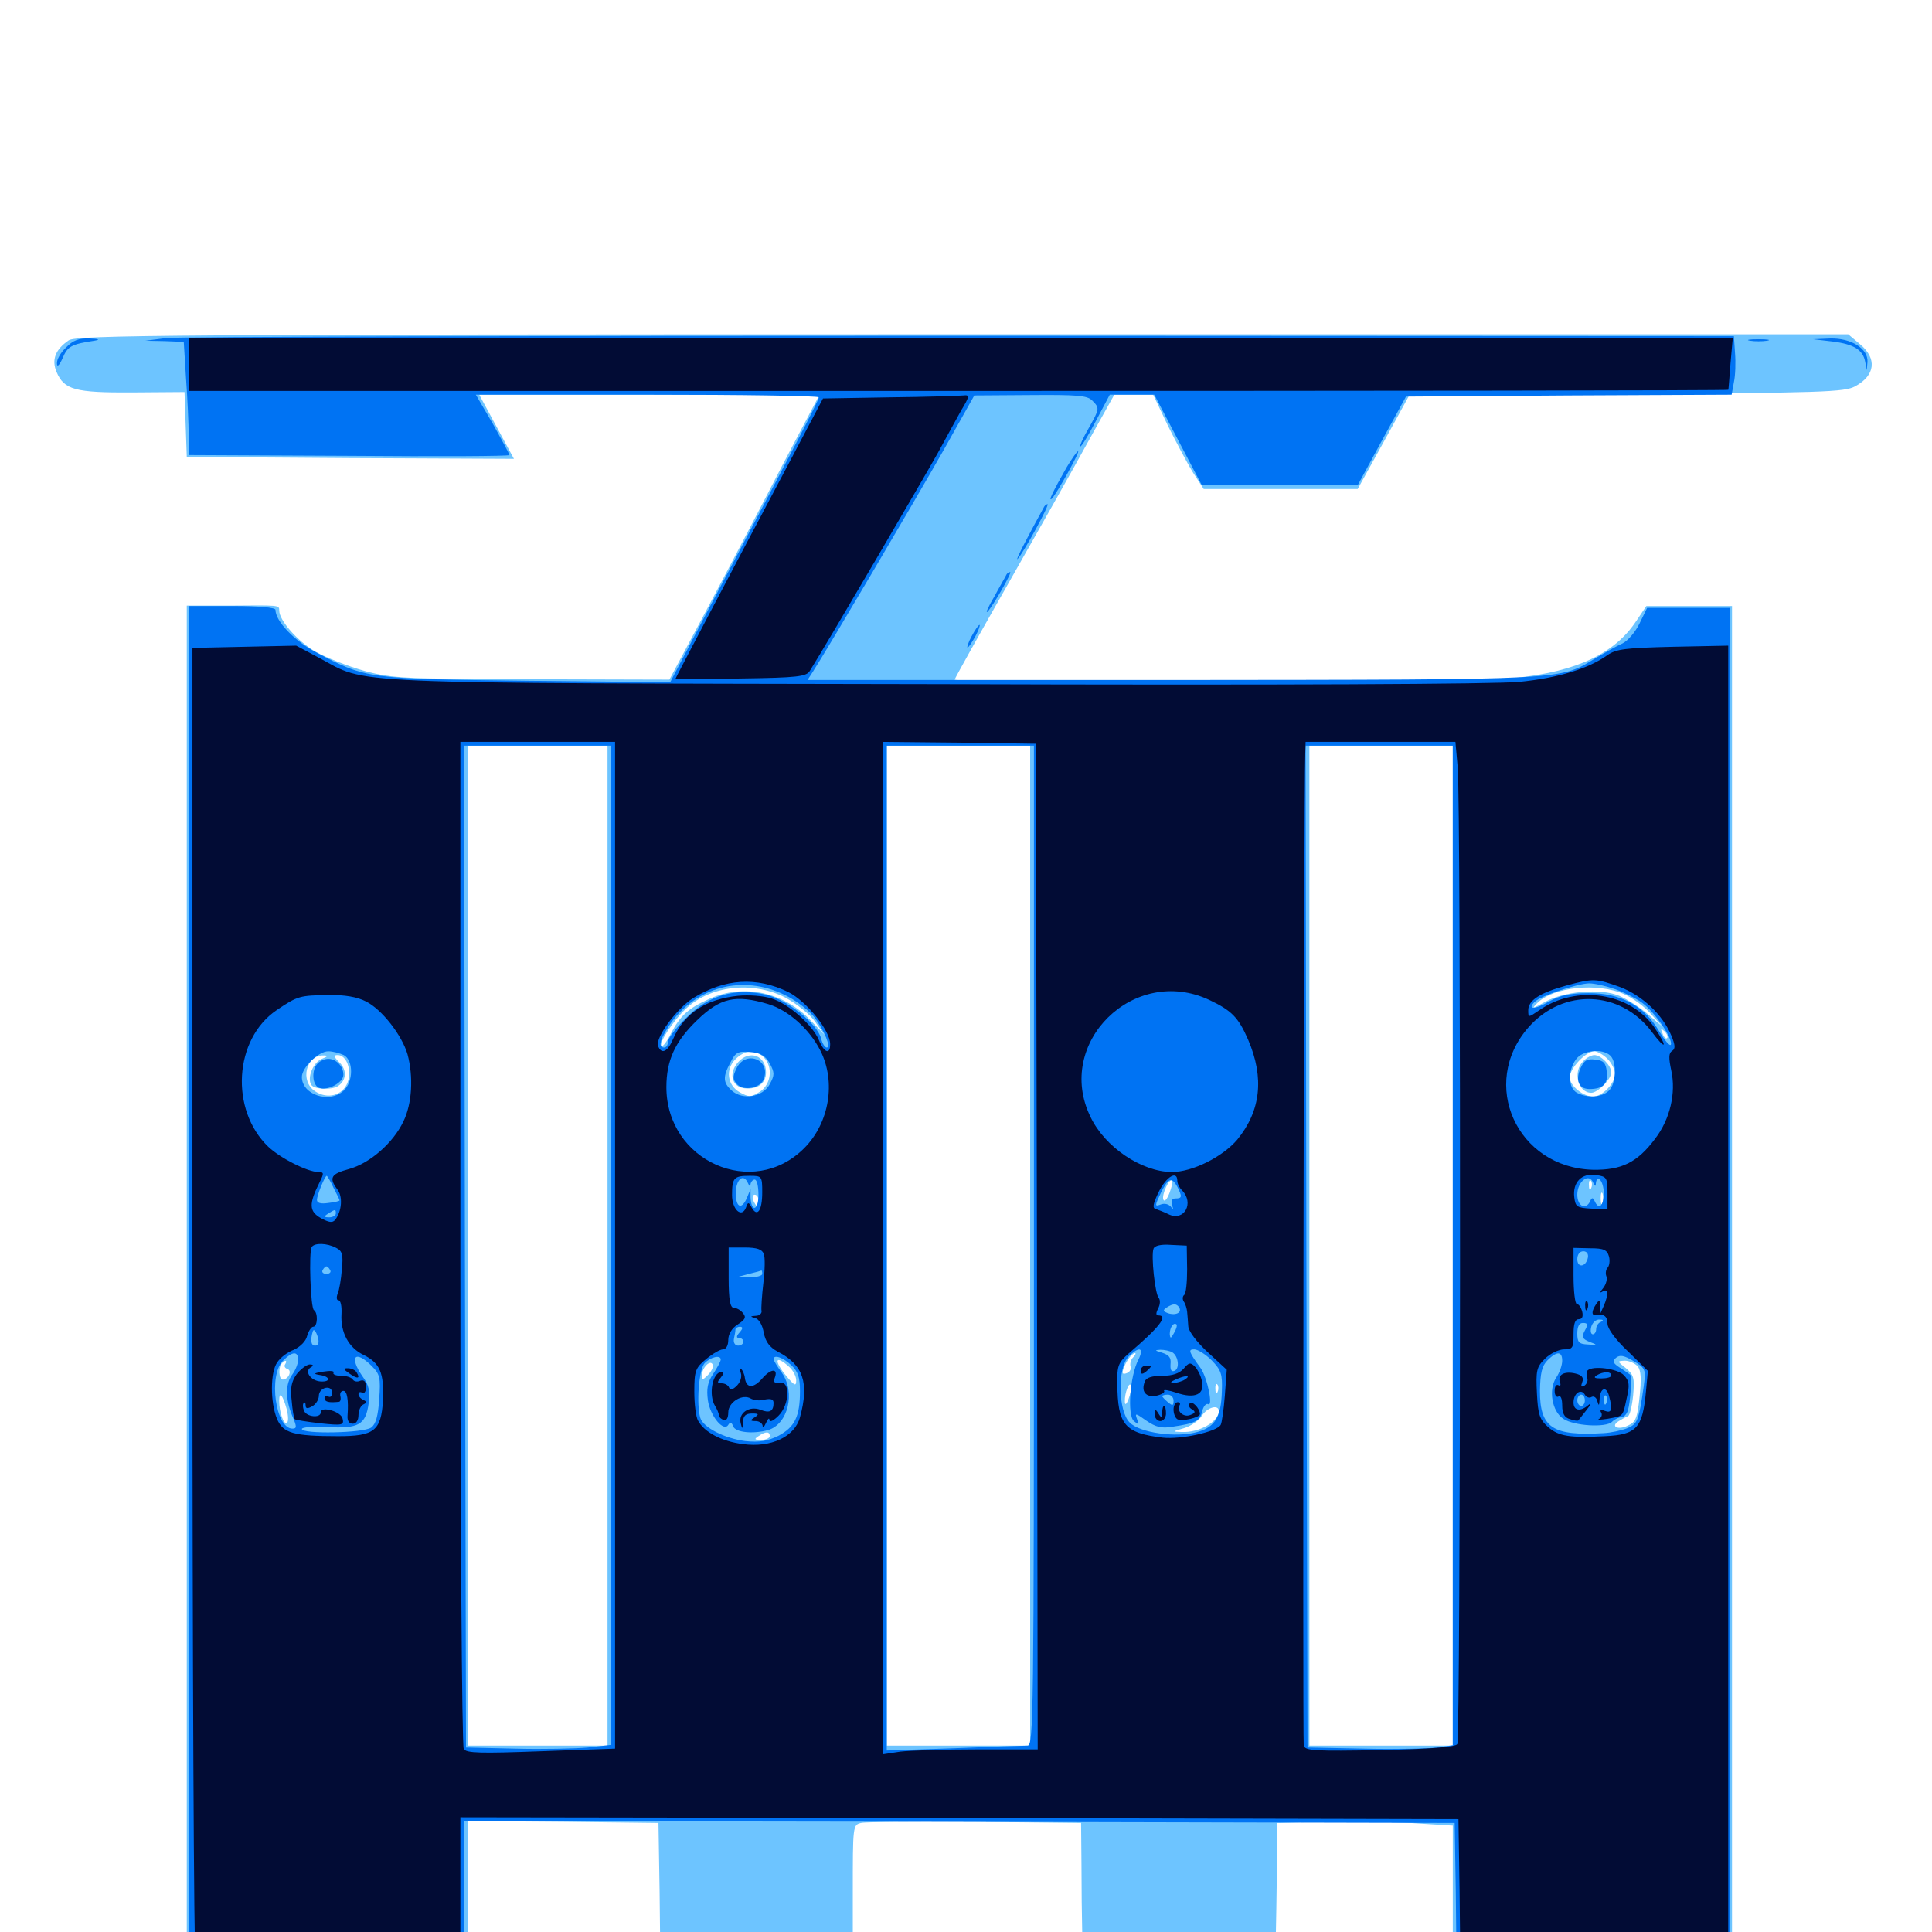 <svg xmlns="http://www.w3.org/2000/svg" viewBox="0 -1000 1000 1000">
	<path fill="#6dc4ff" d="M35.547 -823.828C28.711 -819.141 26.562 -813.867 29.297 -807.422C33.203 -798.242 38.867 -796.68 68.555 -796.875L95.508 -797.07L96.094 -780.273L96.68 -763.477L181.25 -762.891L266.016 -762.5L257.031 -779.102L248.047 -795.703H336.133H424.219L405.469 -760.156C395.312 -740.43 377.93 -707.227 366.797 -686.328L346.484 -648.242L275.195 -648.438C208.984 -648.633 203.125 -648.828 188.672 -652.734C180.273 -655.078 168.945 -659.57 163.281 -662.695C153.906 -668.164 144.531 -678.906 144.531 -683.984C144.531 -686.914 144.727 -686.719 118.164 -686.523H96.68V-335.352V15.82L169.531 16.406L242.188 16.797V-20.312V-57.422L291.602 -57.031L340.82 -56.445L341.406 -20.898L341.797 14.844H391.602H441.406V-20.312C441.406 -55.078 441.406 -55.469 445.703 -56.445C448.242 -57.031 474.805 -57.227 504.883 -57.031L559.57 -56.445L559.766 -34.961C559.766 -23.242 559.961 -7.031 560.156 0.586L560.547 14.844H610.352H660.156L660.352 2.539C660.547 -4.102 660.742 -20.117 660.938 -33.008L661.133 -56.445L684.57 -57.031C697.461 -57.422 717.969 -57.031 730.078 -56.445L751.953 -55.078V-19.141V16.797H824.219H896.484V-334.766V-686.328H874.219H852.148L846.875 -678.516C835.742 -661.719 816.211 -652.539 785.156 -649.219C764.844 -647.266 494.141 -646.289 494.141 -648.242C494.141 -648.828 506.836 -671.484 522.266 -698.633C537.695 -725.781 556.25 -758.594 563.477 -771.875L576.758 -795.703H586.719H596.875L604.492 -779.688C608.789 -771.094 614.648 -759.961 617.578 -755.273L623.047 -746.875H662.891H702.734L716.211 -771.289L729.492 -795.508L841.797 -796.094C943.555 -796.68 954.688 -797.07 960.156 -800C970.703 -805.664 971.68 -814.453 962.695 -821.875L956.641 -826.953H498.242C87.305 -826.953 39.453 -826.562 35.547 -823.828ZM314.453 -355.273V-96.484H278.32H242.188V-355.273V-614.062H278.32H314.453ZM533.203 -355.273V-96.484H496.094H458.984V-355.273V-614.062H496.094H533.203ZM751.953 -355.273V-96.484H714.844H677.734V-355.273V-614.062H714.844H751.953ZM406.25 -483.789C412.109 -480.664 418.945 -475.195 421.68 -471.484L426.562 -464.648L419.531 -471.875C405.664 -486.523 384.766 -491.016 367.188 -483.008C356.25 -478.125 352.148 -474.414 347.266 -465.039C345.117 -460.742 342.969 -458.008 342.383 -458.594C340.82 -459.961 348.242 -471.484 354.883 -477.734C367.578 -489.844 389.258 -492.383 406.25 -483.789ZM840.82 -485.352C845.117 -483.398 851.367 -478.906 854.492 -475.195L860.352 -468.75L852.734 -475.195C848.438 -478.906 841.797 -483.008 838.086 -484.57C828.516 -488.672 809.18 -486.914 799.414 -481.25C793.359 -477.93 792.578 -477.734 795.508 -480.664C803.906 -489.258 827.148 -491.602 840.82 -485.352ZM862.891 -462.695C862.305 -462.109 861.133 -463.086 860.547 -465.039C859.375 -467.773 859.57 -467.969 861.523 -466.211C862.891 -464.844 863.477 -463.281 862.891 -462.695ZM395.312 -452.734C400.195 -447.852 399.219 -438.867 393.359 -434.961C388.672 -432.031 387.695 -432.031 383.008 -434.57C376.367 -438.281 375.391 -446.484 380.664 -451.758C385.547 -456.641 391.211 -457.031 395.312 -452.734ZM832.031 -451.953C834.18 -449.805 835.938 -446.289 835.938 -444.141C835.938 -439.258 829.297 -432.422 824.609 -432.422C819.336 -432.422 812.5 -438.086 812.5 -442.383C812.5 -447.07 820.898 -455.859 825.195 -455.859C826.758 -455.859 829.883 -454.102 832.031 -451.953ZM166.602 -451.953C162.109 -450.195 158.789 -441.992 161.133 -438.477C162.5 -436.133 171.875 -435.742 175 -437.891C179.297 -440.82 179.688 -446.094 175.781 -450C172.656 -453.125 172.461 -453.906 174.805 -453.906C179.492 -453.906 182.227 -445.898 179.883 -439.648C177.344 -433.008 169.531 -430.859 163.086 -435.156C155.078 -440.43 158.398 -454.102 167.578 -453.711C169.922 -453.711 169.727 -453.125 166.602 -451.953ZM605.273 -382.422C604.102 -379.297 602.734 -377.734 602.148 -379.102C601.172 -381.641 605.273 -390.43 606.641 -388.867C607.227 -388.477 606.445 -385.547 605.273 -382.422ZM823.633 -385.156C823.047 -383.594 822.461 -384.18 822.461 -386.328C822.266 -388.477 822.852 -389.648 823.438 -388.867C824.023 -388.281 824.219 -386.523 823.633 -385.156ZM829.492 -377.344C828.906 -375.977 828.516 -376.953 828.516 -379.688C828.516 -382.422 828.906 -383.398 829.492 -382.227C829.883 -380.859 829.883 -378.516 829.492 -377.344ZM392.578 -378.711C392.578 -377.148 392.188 -375.781 391.797 -375.781C391.406 -375.781 390.625 -377.148 389.844 -378.711C389.258 -380.273 389.648 -381.641 390.625 -381.641C391.797 -381.641 392.578 -380.273 392.578 -378.711ZM586.523 -297.461C585.352 -296.289 584.766 -294.141 585.156 -292.773C585.742 -291.406 584.766 -289.844 583.203 -289.258C581.055 -288.477 580.664 -289.062 581.445 -291.406C582.812 -295.508 585.938 -299.609 587.5 -299.609C588.086 -299.609 587.695 -298.633 586.523 -297.461ZM147.656 -293.945C146.875 -292.969 147.461 -291.797 148.828 -291.406C151.367 -290.43 149.219 -285.938 146.289 -285.938C144.336 -285.938 143.945 -292.383 145.898 -294.336C147.656 -296.289 148.828 -295.898 147.656 -293.945ZM366.406 -288.281C363.672 -285.547 363.281 -285.547 363.281 -288.086C363.281 -291.992 367.773 -296.68 368.945 -293.555C369.336 -292.383 368.164 -290.039 366.406 -288.281ZM408.594 -292.383C410.547 -290.625 412.109 -287.5 412.109 -285.547C412.109 -282.422 411.328 -282.617 407.227 -287.5C400.195 -295.898 401.172 -299.219 408.594 -292.383ZM627.148 -293.164C627.148 -293.945 626.172 -294.922 625 -295.508C623.633 -295.898 622.852 -295.117 623.438 -293.945C624.219 -291.406 626.953 -290.82 627.148 -293.164ZM847.656 -292.773C849.414 -290.625 849.609 -286.133 848.633 -276.953C847.461 -266.016 846.68 -263.867 842.578 -262.109C837.305 -259.57 833.398 -261.719 837.891 -264.453C839.453 -265.43 841.602 -266.602 842.578 -266.992C843.555 -267.188 844.727 -272.07 845.312 -277.734C846.094 -286.719 845.703 -288.281 841.602 -291.797C836.914 -295.508 836.914 -295.508 841.016 -295.703C843.359 -295.703 846.289 -294.336 847.656 -292.773ZM584.18 -275.977C583.008 -272.852 582.227 -272.461 582.227 -274.609C582.031 -278.906 584.57 -285.352 585.352 -282.812C585.742 -281.641 585.156 -278.516 584.18 -275.977ZM630.273 -279.688C629.688 -278.125 629.102 -278.711 629.102 -280.859C628.906 -283.008 629.492 -284.18 630.078 -283.398C630.664 -282.812 630.859 -281.055 630.273 -279.688ZM148.438 -270.508C149.219 -267.188 149.414 -264.062 148.438 -263.477C146.875 -262.5 144.531 -268.945 144.531 -275C144.531 -280.078 146.289 -278.125 148.438 -270.508ZM630.859 -269.531C630.664 -264.062 620.703 -258.398 611.719 -258.789C606.641 -258.984 606.641 -258.984 612.695 -260.742C616.211 -261.719 620.508 -264.648 622.07 -267.188C625 -271.68 630.859 -273.242 630.859 -269.531ZM826.172 -259.375C826.172 -259.766 824.805 -260.547 823.242 -261.328C821.68 -261.914 820.312 -261.523 820.312 -260.547C820.312 -259.375 821.68 -258.594 823.242 -258.594C824.805 -258.594 826.172 -258.984 826.172 -259.375ZM398.438 -256.641C398.438 -255.664 396.484 -254.688 394.141 -254.688C390.43 -254.688 390.234 -255.078 392.578 -256.641C396.289 -259.18 398.438 -259.18 398.438 -256.641ZM382.031 -450.195C376.953 -444.531 378.711 -437.5 385.352 -436.719C391.992 -435.938 396.484 -439.258 396.484 -444.922C396.484 -453.711 387.891 -456.836 382.031 -450.195ZM819.531 -450.781C813.867 -445.312 816.797 -434.375 823.633 -434.375C826.953 -434.375 833.984 -441.406 833.984 -444.922C833.984 -448.438 828.711 -453.906 825.195 -453.906C823.828 -453.906 821.094 -452.539 819.531 -450.781Z"/>
	<path fill="#0073f3" d="M85.938 -825L75.195 -823.633L85.156 -823.438L95.117 -823.047L96.289 -804.102C97.07 -793.555 97.656 -780.273 97.656 -774.805V-764.453L180.664 -764.062C226.367 -763.672 263.672 -763.867 263.672 -764.453C263.672 -765.039 259.766 -772.266 255.078 -780.664L246.289 -795.703H335.156C383.984 -795.703 423.828 -795.117 423.828 -794.336C423.828 -792.773 410.547 -767.383 367.188 -685.547L346.875 -646.875L272.461 -647.656C190.43 -648.633 189.648 -648.633 164.062 -662.109C152.344 -668.164 142.578 -678.516 142.578 -684.375C142.578 -685.547 133.984 -686.328 120.117 -686.328H97.656V-335.742V14.844H168.945H240.234V-21.289V-57.422L496.68 -57.031L752.93 -56.445L753.516 -20.312L753.906 15.82L824.805 15.43L895.508 15.039V-335.156V-685.352H874.023H852.539L848.633 -677.344C846.484 -672.852 842.578 -668.359 839.844 -666.992C837.109 -665.82 831.25 -662.5 826.562 -659.766C806.641 -647.852 816.016 -648.242 608.008 -648.047H417.969L420.508 -651.953C427.734 -663.086 474.023 -741.602 488.281 -766.797L504.297 -795.312L533.203 -795.508C557.227 -795.703 562.695 -795.312 565.234 -792.773C569.336 -788.672 569.141 -788.477 563.477 -778.32C560.742 -773.633 558.789 -769.336 559.18 -768.945C559.57 -768.555 563.281 -774.414 567.188 -782.031L574.414 -795.703H585.938H597.461L609.766 -772.266L622.07 -748.828H662.305H702.734L715.234 -771.875L727.734 -794.727L812.109 -795.312L896.289 -795.703L897.461 -802.148C898.242 -805.664 898.438 -812.5 898.047 -817.188L897.461 -825.977L497.07 -826.172C276.953 -826.172 91.797 -825.781 85.938 -825ZM316.406 -355.469V-96.875L304.297 -95.508C297.461 -94.922 280.664 -94.531 266.602 -94.922L241.211 -95.508L240.625 -354.883L240.234 -614.062H278.32H316.406ZM535.156 -355.273C535.156 -110.156 534.961 -96.484 531.836 -96.484C529.883 -96.484 512.695 -95.898 493.75 -95.117L458.984 -93.945V-354.102V-614.062H497.07H535.156ZM751.953 -355.469V-96.68L743.75 -95.508C739.062 -94.922 722.266 -94.531 706.055 -94.922L676.758 -95.508L676.172 -354.883L675.781 -614.062H713.867H751.953ZM408.203 -483.984C413.281 -481.25 419.336 -476.367 421.68 -473.242C426.758 -466.406 430.273 -457.812 427.93 -457.812C426.953 -457.812 425.586 -459.961 425 -462.5C423.047 -470.117 407.422 -482.617 396.484 -485.156C380.664 -488.867 366.797 -484.961 355.273 -473.242C350 -468.164 345.703 -462.5 345.703 -460.742C345.703 -459.18 344.922 -457.812 343.75 -457.812C340.234 -457.812 341.797 -462.695 347.656 -471.094C362.109 -490.43 386.719 -495.703 408.203 -483.984ZM835.742 -488.086C840.234 -486.523 846.68 -483.398 849.805 -481.055C856.445 -476.367 865.82 -462.5 864.844 -459.375C864.453 -458.203 861.719 -461.328 858.789 -466.211C850.977 -479.492 838.672 -486.133 822.07 -485.938C812.5 -485.938 807.422 -484.766 801.758 -481.641C794.531 -477.344 790.234 -477.344 794.336 -481.445C797.461 -484.57 816.211 -490.82 822.461 -491.016C825.391 -491.016 831.25 -489.648 835.742 -488.086ZM177.93 -453.906C183.008 -451.172 183.008 -440.039 177.734 -435.352C170.312 -428.711 156.25 -433.398 156.25 -442.578C156.25 -447.461 164.844 -455.859 169.922 -455.859C172.266 -455.859 175.781 -454.883 177.93 -453.906ZM398.438 -449.609C400.977 -444.727 400.977 -443.555 398.438 -438.867C394.727 -432.031 384.375 -430.469 378.711 -435.547C374.219 -439.648 374.023 -442.578 378.125 -450.195C380.664 -455.273 382.031 -456.055 388.281 -455.469C393.75 -455.078 396.094 -453.516 398.438 -449.609ZM833.594 -453.516C836.914 -450.195 836.523 -439.062 832.812 -435.547C829.297 -432.031 821.875 -431.445 816.211 -434.375C811.719 -436.914 811.328 -445.508 815.625 -451.562C818.945 -456.445 829.492 -457.617 833.594 -453.516ZM172.656 -385.156C174.414 -381.836 175.781 -378.906 175.781 -378.711C175.781 -378.32 173.242 -377.734 169.922 -377.344C166.016 -376.758 164.062 -377.344 164.062 -378.906C164.062 -381.445 168.164 -391.406 169.141 -391.406C169.336 -391.406 171.094 -388.672 172.656 -385.156ZM388.477 -387.109C388.672 -388.281 389.648 -389.453 390.625 -389.453C391.797 -389.453 392.578 -385.938 392.578 -381.445C392.578 -373.438 388.867 -372.266 388.477 -380.273V-384.57L386.719 -380.273C383.984 -373.633 380.859 -374.805 380.859 -382.422C380.859 -389.453 384.766 -392.969 387.109 -387.695C387.891 -385.938 388.477 -385.547 388.477 -387.109ZM825.977 -387.109C826.367 -392.773 830.078 -388.867 830.078 -382.617C830.078 -375.781 827.539 -373.438 825.391 -378.32C824.414 -380.273 824.023 -380.273 823.047 -378.32C820.898 -373.438 816.406 -375.586 816.406 -381.641C816.406 -388.477 822.461 -393.164 824.609 -387.891C825.391 -386.133 825.977 -385.742 825.977 -387.109ZM609.375 -385.742C611.914 -380.664 611.914 -379.688 608.398 -379.688C606.641 -379.688 606.055 -378.516 606.641 -376.367C607.422 -373.828 607.227 -373.633 606.055 -375.391C604.883 -376.758 602.734 -377.344 600.781 -376.562C597.656 -375.391 597.656 -375.781 600.781 -382.422C604.688 -390.43 606.445 -391.016 609.375 -385.742ZM173.828 -371.875C173.828 -370.898 172.266 -369.922 170.508 -369.922C167.578 -369.922 167.383 -370.312 169.922 -371.875C173.633 -374.219 173.828 -374.219 173.828 -371.875ZM821.875 -349.023C820.898 -344.141 816.406 -343.555 816.406 -348.242C816.406 -350.586 817.578 -352.344 819.531 -352.344C821.289 -352.344 822.266 -350.977 821.875 -349.023ZM172.461 -347.656C170.508 -349.023 168.555 -350.195 167.969 -350.391C166.602 -350.391 160.938 -346.484 162.109 -346.484C162.695 -346.289 166.016 -345.898 169.531 -345.508C175.195 -345.117 175.586 -345.312 172.461 -347.656ZM603.516 -346.484C603.516 -347.656 602.734 -348.438 601.562 -348.438C600.586 -348.438 599.609 -347.656 599.609 -346.484C599.609 -345.508 600.586 -344.531 601.562 -344.531C602.734 -344.531 603.516 -345.508 603.516 -346.484ZM613.281 -346.484C613.281 -347.656 611.914 -348.438 610.352 -348.438C608.789 -348.438 607.422 -347.656 607.422 -346.484C607.422 -345.508 608.789 -344.531 610.352 -344.531C611.914 -344.531 613.281 -345.508 613.281 -346.484ZM830.078 -346.875C830.078 -347.656 828.711 -348.438 827.148 -348.438C825.586 -348.438 824.219 -347.656 824.219 -346.875C824.219 -345.898 825.586 -345.117 827.148 -345.117C828.711 -345.117 830.078 -345.898 830.078 -346.875ZM389.258 -345.117C390.43 -345.703 389.453 -346.094 386.719 -346.094C383.984 -346.094 383.008 -345.703 384.375 -345.117C385.547 -344.727 387.891 -344.727 389.258 -345.117ZM170.898 -342.578C171.484 -341.602 170.703 -340.625 168.945 -340.625C167.188 -340.625 166.406 -341.602 166.992 -342.578C167.578 -343.75 168.555 -344.531 168.945 -344.531C169.336 -344.531 170.312 -343.75 170.898 -342.578ZM394.531 -340.625C394.531 -339.648 391.602 -338.867 388.281 -338.867L381.836 -339.062L387.695 -340.625C391.016 -341.406 393.75 -342.188 394.141 -342.383C394.336 -342.383 394.531 -341.797 394.531 -340.625ZM173.828 -335.938C173.828 -337.5 172.656 -338.672 171.094 -338.672C167.578 -338.672 163.281 -333.594 165.82 -332.031C168.555 -330.273 173.828 -332.812 173.828 -335.938ZM611.914 -336.133C612.5 -337.891 602.344 -338.867 600.781 -337.305C597.656 -334.18 600 -330.859 605.469 -330.859C608.789 -330.859 611.328 -331.836 611.328 -332.812C611.328 -333.984 611.523 -335.352 611.914 -336.133ZM820.312 -336.719C820.312 -337.891 819.922 -338.672 819.531 -338.672C818.945 -338.672 817.969 -337.891 817.383 -336.719C816.797 -335.742 817.188 -334.766 818.164 -334.766C819.336 -334.766 820.312 -335.742 820.312 -336.719ZM830.078 -335.547C830.078 -339.648 825 -339.648 823.438 -335.547C822.852 -333.789 823.047 -331.055 824.219 -329.297C825.781 -326.367 825.977 -326.562 826.172 -330.469C826.172 -333.008 826.953 -334.375 828.125 -333.789C829.297 -333.203 830.078 -333.984 830.078 -335.547ZM390.625 -328.906C390.625 -331.055 389.648 -332.812 388.477 -332.812C387.5 -332.812 387.109 -332.031 387.695 -330.859C388.281 -329.883 387.891 -328.906 386.719 -328.906C385.547 -328.906 385.156 -328.125 385.742 -326.953C387.695 -323.633 390.625 -324.805 390.625 -328.906ZM175.781 -324.219C175.781 -324.609 174.023 -325 171.875 -325C169.727 -325 167.969 -324.219 167.969 -323.242C167.969 -322.266 169.727 -321.875 171.875 -322.461C174.023 -323.047 175.781 -323.828 175.781 -324.219ZM610.352 -323.242C611.914 -320.508 608.398 -318.945 604.492 -320.312C601.953 -321.289 601.758 -321.875 603.906 -323.242C607.227 -325.391 608.984 -325.391 610.352 -323.242ZM828.711 -315.82C827.344 -315.43 826.172 -313.672 826.172 -312.109C826.172 -310.547 825.391 -309.375 824.414 -309.375C823.438 -309.375 823.047 -311.133 823.633 -313.281C824.219 -315.43 826.172 -317.188 827.93 -316.992C829.883 -316.992 830.078 -316.602 828.711 -315.82ZM169.336 -310.938C169.922 -312.305 169.727 -314.062 169.141 -314.648C168.555 -315.43 167.969 -314.258 168.164 -312.109C168.164 -309.961 168.75 -309.375 169.336 -310.938ZM607.617 -309.961C606.055 -307.031 605.664 -307.031 605.469 -309.57C605.469 -312.891 607.422 -315.82 608.984 -314.453C609.375 -313.867 608.789 -311.914 607.617 -309.961ZM820.312 -311.328C818.555 -308.008 818.945 -307.031 822.656 -305.469C826.953 -303.906 826.953 -303.711 821.875 -304.102C817.188 -304.297 816.406 -305.273 816.406 -309.766C816.406 -313.477 817.383 -315.234 819.336 -315.234C821.875 -315.234 822.07 -314.453 820.312 -311.328ZM382.812 -310.352C381.055 -308.398 381.055 -307.422 382.617 -307.422C383.789 -307.422 384.766 -306.641 384.766 -305.469C384.766 -304.492 383.594 -303.516 382.031 -303.516C380.469 -303.516 379.492 -305.078 379.883 -307.031C380.273 -308.789 380.664 -310.938 380.664 -311.914C380.859 -312.695 381.836 -313.281 383.008 -313.281C384.57 -313.281 384.57 -312.305 382.812 -310.352ZM164.648 -307.422C165.234 -304.883 164.648 -303.516 163.086 -303.516C160.938 -303.516 160.547 -306.25 161.914 -310.938C162.5 -312.5 163.672 -310.742 164.648 -307.422ZM177.734 -303.516C177.734 -304.688 176.367 -305.469 174.805 -305.469C173.242 -305.469 171.875 -305.078 171.875 -304.688C171.875 -304.297 173.242 -303.516 174.805 -302.734C176.367 -302.148 177.734 -302.539 177.734 -303.516ZM609.375 -303.516C609.375 -304.688 608.398 -305.469 607.227 -305.469C606.25 -305.469 605.859 -304.688 606.445 -303.516C607.031 -302.539 608.008 -301.562 608.594 -301.562C608.984 -301.562 609.375 -302.539 609.375 -303.516ZM589.258 -296.289C584.766 -287.695 583.398 -267.383 586.914 -264.453C589.453 -262.305 589.648 -262.5 588.477 -265.625C587.305 -268.75 587.891 -268.555 593.359 -264.648C598.242 -261.328 601.172 -260.547 606.836 -261.523C618.75 -263.281 621.094 -264.453 622.266 -269.531C622.852 -272.07 624.219 -273.633 625.195 -273.242C628.125 -271.289 625 -286.719 621.484 -291.797C615.234 -300.391 614.844 -301.562 618.164 -301.562C619.922 -301.562 624.023 -299.023 627.148 -295.898C632.031 -290.82 632.812 -288.867 632.422 -279.688C632.031 -266.602 628.906 -261.328 619.727 -258.789C608.789 -255.664 589.844 -258.398 584.766 -263.672C578.711 -269.531 578.32 -291.992 584.18 -297.852C589.648 -303.32 592.383 -302.539 589.258 -296.289ZM606.836 -300C609.961 -298.047 610.742 -291.406 607.812 -290.43C606.25 -289.844 605.664 -291.016 605.859 -293.945C606.25 -297.266 605.078 -298.633 601.562 -299.805C597.656 -300.977 597.461 -301.172 600.586 -301.367C602.734 -301.367 605.469 -300.781 606.836 -300ZM154.297 -296.094C154.297 -294.141 152.93 -290.82 151.367 -288.672C147.656 -283.789 147.656 -275.977 151.172 -267.383C153.711 -261.523 153.711 -260.547 151.367 -260.547C142.578 -260.547 138.867 -288.086 146.484 -295.703C151.367 -300.586 154.297 -300.781 154.297 -296.094ZM808.594 -295.703C808.594 -293.359 807.227 -289.453 805.469 -286.914C801.367 -280.664 803.32 -269.336 809.18 -265.625C814.648 -261.914 831.25 -260.938 834.375 -264.062C835.742 -265.43 837.891 -266.406 839.062 -266.406C840.43 -266.406 841.992 -267.969 842.578 -269.922C843.945 -274.414 844.727 -287.5 843.75 -288.477C843.164 -288.867 840.82 -290.625 838.281 -292.188C834.766 -294.531 834.375 -295.508 836.523 -297.266C838.477 -298.828 840.625 -298.438 845.508 -295.508C851.758 -291.797 851.953 -291.211 850.781 -282.422C848.242 -264.844 847.656 -262.891 842.188 -260.742C839.258 -259.57 833.789 -258.398 830.078 -258.203C803.516 -256.641 797.07 -260.938 797.07 -280.078C797.266 -289.258 798.047 -292.969 800.977 -295.898C805.859 -300.781 808.594 -300.586 808.594 -295.703ZM178.516 -295.508C176.172 -295.508 171.484 -296.289 168.164 -296.875C163.477 -297.852 162.109 -297.461 162.109 -294.922C162.109 -291.602 166.602 -291.211 176.758 -293.75C181.055 -294.922 181.445 -295.312 178.516 -295.508ZM192.383 -292.969C196.68 -288.672 197.07 -286.914 196.289 -275.781C195.703 -267.188 194.531 -262.891 192.188 -261.133C188.281 -258.203 156.25 -257.617 156.25 -260.352C156.25 -261.328 162.305 -261.719 169.531 -261.328C185.742 -260.547 189.258 -262.5 190.82 -273.633C191.602 -279.883 191.016 -283.008 187.695 -287.5C180.469 -297.852 183.789 -301.562 192.383 -292.969ZM373.047 -296.289C373.047 -295.312 371.289 -292.188 369.141 -288.867C366.211 -284.57 365.625 -281.055 366.406 -275.195C367.578 -266.992 374.609 -258.594 376.953 -262.5C377.93 -264.062 378.711 -263.867 379.492 -261.719C380.664 -258.594 389.648 -257.617 397.461 -259.766C407.812 -262.695 411.914 -279.102 404.688 -289.453C402.344 -292.578 400.391 -295.898 400.391 -296.484C400.391 -299.023 405.273 -297.461 409.57 -293.359C413.086 -290.039 414.062 -287.109 414.062 -279.883C414.062 -266.797 411.328 -261.328 402.93 -256.836C397.266 -254.102 393.164 -253.32 385.742 -254.102C375 -255.469 364.062 -261.133 362.5 -266.016C360.352 -273.242 361.719 -290.82 364.648 -294.336C367.773 -297.656 373.047 -298.828 373.047 -296.289ZM382.812 -295.703C382.812 -296.875 382.031 -297.656 380.859 -297.656C379.883 -297.656 378.906 -296.875 378.906 -295.703C378.906 -294.727 379.883 -293.75 380.859 -293.75C382.031 -293.75 382.812 -294.727 382.812 -295.703ZM395.703 -295.117C394.922 -295.898 392.188 -296.875 389.648 -297.07C385.938 -297.656 385.156 -297.07 385.938 -294.727C386.719 -292.969 388.477 -291.992 390.039 -292.578C391.602 -293.164 393.945 -293.75 394.922 -293.75C396.094 -293.75 396.484 -294.336 395.703 -295.117ZM822.266 -296.289C822.266 -298.828 816.797 -297.656 815.82 -294.727C814.258 -291.016 818.359 -288.672 820.508 -291.992C821.484 -293.555 822.266 -295.312 822.266 -296.289ZM830.859 -295.312C831.25 -296.094 830.078 -297.07 827.93 -297.07C825.977 -297.266 824.219 -296.68 824.219 -295.508C824.219 -293.359 829.492 -293.164 830.859 -295.312ZM607.422 -275C607.422 -272.266 606.836 -272.266 604.492 -274.219C602.93 -275.586 601.562 -276.953 601.562 -277.344C601.562 -277.734 602.93 -278.125 604.492 -278.125C606.055 -278.125 607.422 -276.758 607.422 -275ZM820.312 -275.195C820.312 -273.633 819.531 -272.266 818.359 -272.266C817.383 -272.266 816.406 -273.633 816.406 -275.195C816.406 -276.758 817.383 -278.125 818.359 -278.125C819.531 -278.125 820.312 -276.758 820.312 -275.195ZM831.445 -273.828C830.859 -272.266 830.273 -272.852 830.273 -275C830.078 -277.148 830.664 -278.32 831.25 -277.539C831.836 -276.953 832.031 -275.195 831.445 -273.828ZM179.688 -271.094C179.688 -274.609 178.516 -275.195 176.758 -272.461C176.172 -271.484 176.562 -270.117 177.734 -269.336C178.711 -268.75 179.688 -269.531 179.688 -271.094ZM384.766 -272.266C384.766 -273.438 383.984 -274.219 382.812 -274.219C381.836 -274.219 380.859 -273.438 380.859 -272.266C380.859 -271.289 381.836 -270.312 382.812 -270.312C383.984 -270.312 384.766 -271.289 384.766 -272.266ZM164.453 -449.609C161.133 -446.289 161.523 -438.281 165.234 -436.914C169.727 -435.352 177.734 -439.648 177.734 -443.75C177.734 -448.047 174.023 -451.953 169.922 -451.953C168.164 -451.953 165.82 -450.977 164.453 -449.609ZM381.055 -446.68C379.102 -442.578 379.297 -441.016 381.641 -438.672C385.156 -435.156 393.555 -436.914 395.312 -441.406C399.219 -451.758 385.547 -456.836 381.055 -446.68ZM818.164 -447.266C815.234 -441.016 817.188 -436.328 822.656 -436.328C829.688 -436.328 832.422 -439.062 831.641 -445.312C831.25 -449.805 829.883 -451.172 825.781 -451.562C821.484 -452.148 819.922 -451.172 818.164 -447.266ZM34.18 -820.117C31.445 -817.578 29.297 -813.867 29.492 -811.914C29.492 -809.766 30.664 -810.742 32.422 -814.648C34.961 -820.703 36.914 -821.875 48.828 -823.633C52.148 -824.219 51.172 -824.609 46.289 -824.805C40.82 -825 37.695 -823.828 34.18 -820.117ZM905.859 -823.633C903.32 -824.023 905.273 -824.414 910.156 -824.414C915.039 -824.414 916.992 -824.023 914.648 -823.633C912.109 -823.242 908.203 -823.242 905.859 -823.633ZM948.438 -823.242C959.57 -821.875 964.258 -818.945 965.43 -812.695L966.211 -808.398L966.602 -812.695C966.992 -819.531 958.203 -825 947.461 -824.805L938.477 -824.414ZM552.148 -758.203C545.117 -745.898 542.188 -739.844 544.531 -741.992C547.07 -744.727 559.18 -766.406 558.008 -766.406C557.422 -766.406 554.883 -762.695 552.148 -758.203ZM540.43 -737.695C530.859 -720.312 525.195 -709.18 526.758 -710.742C529.492 -713.477 543.555 -739.062 542.188 -739.062C541.797 -739.062 540.82 -738.477 540.43 -737.695ZM520.898 -702.539C520.508 -701.562 517.578 -696.68 514.648 -691.211C511.523 -685.938 509.961 -682.422 511.133 -683.398C513.867 -686.133 524.023 -703.906 522.852 -703.906C522.266 -703.906 521.289 -703.32 520.898 -702.539ZM502.93 -670.703C501.172 -667.578 500.391 -664.844 500.781 -664.844C501.367 -664.844 503.125 -667.578 504.883 -670.703C506.641 -674.023 507.422 -676.562 507.031 -676.562C506.445 -676.562 504.688 -674.023 502.93 -670.703Z"/>
	<path fill="#020c35" d="M97.656 -811.328V-797.656H496.094C715.234 -797.656 894.531 -797.852 894.531 -798.242C894.727 -798.438 895.117 -804.492 895.703 -811.914L896.875 -825H497.266H97.656ZM460.547 -794.336L425.977 -793.75L405.078 -754.102C379.883 -706.641 349.609 -649.023 349.609 -648.633C349.609 -648.438 364.844 -648.438 383.398 -648.828C412.695 -649.219 417.383 -649.805 419.141 -652.734C427.734 -666.406 479.297 -754.492 485.352 -765.43C489.453 -773.047 494.922 -782.812 497.461 -787.5C501.953 -794.922 501.953 -795.703 498.633 -795.312C496.68 -795.117 479.492 -794.531 460.547 -794.336ZM126.367 -665.234L99.609 -664.648V-325.977C99.609 -139.648 100.391 12.891 101.172 13.281C101.953 13.672 133.008 13.672 170.508 13.281L238.281 12.695V-23.242V-59.375L496.68 -58.984L754.883 -58.398L755.469 -21.484L755.859 15.43L763.281 14.062C767.188 13.477 798.438 12.891 832.617 12.891H894.531V-326.562V-665.82L865.82 -665.234C841.406 -664.648 836.523 -664.062 832.031 -660.938C822.266 -653.906 806.25 -649.023 786.328 -647.07C773.828 -645.898 664.844 -645.312 484.375 -645.898C170.703 -646.484 191.016 -645.703 165.039 -659.57L153.32 -665.82ZM318.359 -355.469V-94.922L280.078 -93.555C248.438 -92.383 241.406 -92.578 240.039 -94.727C239.062 -96.289 238.281 -212.695 238.281 -356.836V-616.016H278.32H318.359ZM536.719 -354.883L537.109 -94.531H506.055C489.062 -94.531 471.094 -93.945 466.016 -93.359L457.031 -91.992V-354.102V-616.016L496.68 -615.625L536.133 -615.039ZM754.492 -602.93C756.25 -584.375 756.055 -100 754.297 -97.266C753.32 -95.703 740.039 -94.727 714.258 -94.141C680.859 -93.555 675.586 -93.75 674.805 -96.484C674.219 -99.023 674.805 -590.625 675.586 -609.766L675.781 -616.016H714.648H753.32ZM408.008 -486.523C417.383 -481.836 429.688 -466.602 429.688 -459.57C429.688 -453.906 426.562 -455.078 423.828 -461.719C420.508 -469.531 408.398 -480.273 399.414 -483.203C395.117 -484.57 387.695 -485.156 381.836 -484.57C365.234 -482.812 354.102 -475.391 348.438 -462.305C345.508 -455.469 342.383 -454.102 340.625 -458.594C339.062 -462.891 350.391 -478.125 358.789 -483.398C375.195 -493.555 391.602 -494.531 408.008 -486.523ZM838.672 -489.062C850.195 -484.57 860.547 -474.805 865.039 -464.062C867.188 -458.984 867.188 -457.031 865.43 -456.055C863.672 -454.883 863.672 -452.344 865.039 -445.898C867.578 -434.375 864.453 -420.703 856.641 -410.547C847.461 -398.242 839.258 -394.336 824.609 -394.531C785.156 -395.508 765.43 -439.062 791.211 -468.359C809.18 -488.672 838.672 -487.5 854.883 -466.016C862.305 -456.055 863.477 -457.617 856.445 -467.969C843.945 -486.328 815.82 -490.625 796.484 -476.953C791.016 -473.242 791.016 -473.242 791.016 -477.148C791.016 -482.227 797.07 -486.133 810.547 -489.844C824.805 -493.75 826.172 -493.555 838.672 -489.062ZM625.977 -482.422C637.5 -476.953 641.016 -473.438 646.094 -461.719C654.492 -441.992 652.539 -425 640.43 -410.156C632.812 -401.172 617.188 -393.359 606.445 -393.359C590.82 -393.555 571.875 -406.25 564.453 -421.875C545.703 -460.156 586.914 -500.781 625.977 -482.422ZM189.453 -481.641C197.656 -477.539 208.008 -464.258 210.938 -454.297C214.062 -442.578 213.281 -428.711 208.789 -419.531C203.516 -408.398 191.406 -397.852 180.664 -394.922C171.289 -392.383 170.117 -390.43 174.609 -384.375C177.539 -380.664 176.953 -373.047 173.438 -368.555C172.07 -366.992 170.312 -367.188 166.016 -369.531C159.961 -373.047 159.766 -376.758 165.43 -388.086C167.773 -392.773 167.773 -393.359 164.648 -393.359C158.984 -393.555 145.312 -400.391 138.867 -406.445C118.945 -425.586 121.094 -462.109 143.164 -477.148C154.102 -484.57 155.273 -484.766 169.922 -484.961C178.32 -485.156 184.961 -483.984 189.453 -481.641ZM397.656 -480.273C408.008 -477.148 418.945 -467.383 424.609 -456.25C432.812 -440.039 429.297 -418.75 416.211 -405.664C389.648 -379.102 344.922 -399.023 344.922 -437.305C344.922 -451.172 349.414 -460.938 360.742 -471.875C372.852 -483.594 380.664 -485.352 397.656 -480.273ZM832.031 -382.422V-374.023L823.828 -374.414C816.211 -374.805 815.43 -375.391 814.844 -380.273C813.867 -388.086 818.75 -392.969 826.172 -391.797C831.641 -391.016 832.031 -390.43 832.031 -382.422ZM394.531 -382.812C394.531 -373.438 391.992 -369.727 389.062 -375C387.5 -377.93 387.109 -377.93 386.133 -375C383.984 -369.336 378.906 -373.828 378.906 -381.445C378.906 -390.43 379.883 -391.406 388.086 -391.406C394.336 -391.406 394.531 -391.211 394.531 -382.812ZM609.375 -388.867C609.375 -387.5 610.352 -385.352 611.719 -383.984C618.359 -377.344 612.891 -367.578 604.883 -371.484C602.539 -372.656 599.414 -373.828 598.242 -374.219C596.289 -374.609 596.875 -377.148 599.805 -383.203C603.711 -391.016 609.375 -394.336 609.375 -388.867ZM174.023 -354.102C177.148 -352.539 177.734 -350.586 176.953 -342.969C176.562 -337.891 175.586 -332.227 174.805 -330.469C174.023 -328.516 174.219 -326.953 175.195 -326.953C176.367 -326.953 176.953 -323.828 176.758 -319.922C176.172 -310.352 180.469 -302.344 188.281 -298.633C196.68 -294.531 198.828 -289.258 198.242 -275.195C197.266 -259.375 193.75 -256.641 175 -256.641C151.758 -256.641 146.484 -258.203 143.359 -265.625C139.844 -274.219 139.844 -289.844 143.555 -294.922C145.117 -297.266 148.828 -300.195 152.148 -301.367C155.469 -302.93 158.398 -305.859 158.984 -308.594C159.766 -311.133 161.133 -313.281 162.109 -313.281C164.453 -313.281 164.648 -320.508 162.5 -321.875C160.742 -322.852 159.766 -351.953 161.328 -354.492C162.695 -356.836 169.336 -356.641 174.023 -354.102ZM614.453 -342.969C614.453 -336.133 613.867 -330.273 612.891 -329.688C612.109 -329.102 611.914 -327.539 612.695 -326.367C613.672 -325 614.258 -322.656 614.453 -321.094C614.648 -319.531 614.844 -316.211 615.039 -313.672C615.039 -311.133 619.336 -305.469 625.195 -300L634.961 -291.016L633.984 -277.734C633.398 -270.312 632.422 -263.477 631.836 -262.5C629.688 -258.789 611.133 -254.883 601.953 -255.859C582.031 -258.203 578.516 -262.5 578.32 -283.789C578.125 -293.164 578.906 -294.727 584.18 -299.414C600 -312.891 604.883 -319.141 599.609 -319.141C598.242 -319.141 598.242 -320.312 599.414 -322.656C600.586 -324.805 600.586 -327.148 599.805 -328.125C597.852 -330.078 595.703 -350.195 597.07 -353.711C597.656 -355.273 600.977 -356.055 606.055 -355.664L614.258 -355.273ZM395.312 -350.977C396.094 -349.219 395.898 -342.383 395.117 -335.938C394.336 -329.297 393.945 -322.852 394.141 -321.68C394.531 -320.312 393.164 -318.945 391.211 -318.945C388.281 -318.75 388.086 -318.555 390.82 -317.773C392.773 -317.383 394.727 -314.062 395.312 -310.156C396.289 -305.469 398.242 -302.734 402.539 -300.391C415.82 -293.555 418.945 -284.18 414.062 -266.406C411.328 -256.25 399.023 -250.586 384.57 -252.539C373.438 -253.906 364.453 -258.789 361.328 -264.648C360.156 -266.602 359.375 -273.438 359.375 -279.688C359.375 -290.43 359.961 -291.992 365.43 -296.484C368.75 -299.219 372.656 -301.562 374.219 -301.562C375.781 -301.562 376.953 -303.516 376.953 -306.445C376.953 -309.375 378.711 -312.5 381.836 -314.453C385.742 -316.992 386.328 -318.164 384.57 -320.312C383.398 -321.875 381.25 -323.047 379.883 -323.047C377.93 -323.047 377.148 -327.148 377.148 -338.672V-354.297H385.547C391.797 -354.297 394.531 -353.32 395.312 -350.977ZM832.812 -349.609C833.398 -347.461 833.008 -344.727 832.031 -343.75C831.25 -342.969 830.859 -340.82 831.445 -339.453C832.031 -337.891 831.25 -335.156 829.883 -333.398C827.93 -331.055 827.93 -330.469 829.688 -331.641C832.422 -333.203 832.617 -329.883 830.078 -324.023L828.32 -320.117V-324.023C828.125 -327.344 827.734 -327.344 826.172 -325C823.828 -321.484 823.633 -319.141 825.781 -319.336C830.078 -320.117 832.031 -318.75 832.031 -314.844C832.031 -312.305 836.133 -306.641 842.578 -300.586L852.93 -290.43L851.953 -279.883C850.195 -260.742 847.07 -257.422 830.859 -256.641C812.5 -255.664 806.836 -256.641 801.562 -261.133C796.875 -265.234 796.094 -267.578 795.508 -278.711C794.922 -290.625 795.312 -292.383 799.609 -296.68C802.344 -299.414 806.836 -301.562 809.57 -301.562C814.062 -301.562 814.453 -302.344 814.453 -309.375C814.453 -314.844 815.234 -317.188 817.188 -317.188C818.945 -317.188 819.531 -318.555 818.945 -321.094C818.359 -323.242 817.188 -325 816.211 -325C815.234 -325 814.453 -331.641 814.453 -339.648V-354.102L823.047 -353.906C830.078 -353.906 831.836 -353.125 832.812 -349.609ZM153.516 -288.672C150.781 -284.766 150.195 -281.445 150.977 -275C151.367 -270.117 152.148 -265.82 152.539 -265.43C152.93 -265.039 158.984 -264.062 165.82 -263.281C177.148 -262.109 178.125 -262.305 177.344 -265.625C176.758 -269.336 166.016 -272.461 166.016 -268.945C166.016 -265.82 158.594 -266.602 157.422 -269.727C156.641 -271.484 156.641 -273.242 157.227 -273.828C157.812 -274.414 158.203 -273.828 158.203 -272.461C158.203 -270.898 159.18 -270.703 161.523 -272.07C163.477 -273.047 165.039 -275.586 165.039 -277.539C165.039 -279.492 166.602 -281.25 168.555 -281.641C170.508 -282.031 171.875 -281.055 171.875 -279.102C171.875 -277.344 171.094 -276.562 169.922 -277.148C168.945 -277.734 167.969 -277.344 167.969 -276.367C167.969 -274.414 170.117 -273.828 175.391 -274.414C176.172 -274.414 176.562 -275.781 176.172 -277.344C175.781 -278.906 176.562 -280.078 177.734 -280.078C179.688 -280.078 180.469 -275.391 179.883 -267.188C179.688 -264.648 180.664 -263.086 182.617 -263.086C184.375 -263.086 185.547 -264.844 185.547 -267.578C185.547 -269.922 186.719 -272.461 188.086 -273.047C190.039 -274.023 190.039 -274.414 188.086 -275.391C186.719 -275.977 185.547 -277.344 185.547 -278.32C185.547 -279.492 186.523 -279.688 187.5 -279.102C188.672 -278.516 189.453 -279.883 189.453 -282.031C189.453 -284.961 188.477 -285.938 186.523 -285.352C184.961 -284.57 183.203 -284.961 182.617 -285.938C181.836 -287.109 179.297 -287.891 176.562 -287.891C173.828 -287.891 172.07 -288.672 172.656 -289.453C173.242 -290.43 170.898 -290.625 167.383 -290.039C162.305 -289.258 161.914 -288.867 165.625 -288.281C171.094 -287.5 171.289 -284.57 165.82 -284.961C160.938 -285.352 157.422 -290.039 160.742 -292.188C162.5 -293.164 162.305 -293.75 160.156 -293.75C158.594 -293.555 155.664 -291.406 153.516 -288.672ZM175 -265.82C173.047 -267.969 167.773 -268.164 169.141 -266.211C169.727 -265.234 171.484 -264.453 173.242 -264.453C175 -264.453 175.781 -265.039 175 -265.82ZM180.859 -289.062C184.961 -286.133 186.719 -286.328 184.57 -289.648C183.984 -290.82 181.836 -291.797 180.078 -291.797C177.539 -291.797 177.539 -291.406 180.859 -289.062ZM612.695 -291.602C610.352 -289.062 606.836 -287.891 601.562 -287.891C596.289 -287.891 593.164 -286.914 592.578 -284.961C590.43 -279.688 593.164 -276.562 598.438 -277.539C601.172 -278.125 603.125 -279.297 602.539 -280.078C601.953 -280.859 604.883 -280.469 608.984 -279.102C618.555 -275.781 623.828 -278.32 622.07 -285.352C621.484 -288.086 619.727 -291.406 618.359 -292.773C616.211 -294.922 615.234 -294.727 612.695 -291.602ZM613.281 -285.938C611.719 -284.961 608.984 -284.18 607.422 -284.18C605.469 -284.18 605.859 -284.766 608.398 -285.938C613.672 -288.281 616.797 -288.281 613.281 -285.938ZM590.43 -290.43C590.43 -288.672 591.211 -288.477 593.164 -290.039C594.531 -291.211 595.703 -292.383 595.703 -292.773C595.703 -292.969 594.531 -293.164 593.164 -293.164C591.602 -293.164 590.43 -291.992 590.43 -290.43ZM607.422 -270.508C607.422 -268.359 608.203 -266.211 609.375 -265.43C611.523 -264.062 621.094 -266.211 621.094 -268.164C620.898 -271.094 617.188 -275 615.82 -273.633C615.039 -272.656 615.43 -271.289 616.992 -270.508C618.945 -269.336 618.75 -268.555 616.016 -267.578C612.5 -266.211 608.789 -269.727 610.547 -272.656C611.133 -273.438 610.547 -274.219 609.57 -274.219C608.398 -274.219 607.422 -272.461 607.422 -270.508ZM601.562 -268.945C601.562 -266.016 601.172 -265.82 599.609 -268.359C598.047 -270.898 597.656 -270.703 597.656 -267.969C597.656 -266.016 599.023 -264.453 600.586 -264.453C602.148 -264.453 603.516 -266.211 603.516 -268.359C603.516 -270.508 603.125 -272.266 602.539 -272.266C601.953 -272.266 601.562 -270.703 601.562 -268.945ZM383.398 -289.453C384.18 -287.5 383.203 -284.57 381.445 -282.812C379.297 -280.664 377.93 -280.273 377.344 -281.836C376.953 -283.008 375.195 -283.984 373.633 -283.984C371.094 -283.984 371.094 -284.57 373.047 -286.914C374.609 -288.867 374.805 -289.844 373.438 -289.844C368.75 -289.844 366.602 -277.93 370.117 -272.266C371.094 -270.703 372.07 -268.555 372.07 -267.578C372.07 -266.602 373.242 -265.43 374.609 -265.039C375.977 -264.453 376.953 -266.016 376.953 -268.945C376.953 -274.219 384.375 -278.906 388.867 -275.977C390.43 -275.195 393.555 -274.805 395.898 -275.586C399.023 -276.172 400.391 -275.781 400.391 -273.828C400.391 -269.531 398.438 -268.359 393.555 -270.312C387.695 -272.461 382.031 -268.555 383.398 -263.281C384.18 -259.961 384.375 -260.156 384.57 -264.062C384.766 -267.188 385.938 -268.359 389.258 -268.359C392.773 -268.359 392.969 -267.969 390.625 -266.406C388.086 -264.844 388.281 -264.453 391.211 -264.453C392.969 -264.453 394.531 -263.281 394.727 -262.109C394.727 -260.742 395.508 -261.328 396.484 -263.477C397.461 -265.625 398.242 -266.406 398.242 -265.039C398.438 -263.672 400.391 -264.648 402.93 -267.188C408.789 -273.047 409.18 -285.352 403.516 -284.375C400.977 -283.789 400.195 -284.57 400.977 -286.719C402.93 -291.797 399.219 -291.797 394.727 -286.719C390.039 -281.25 386.328 -281.25 385.547 -286.719C385.352 -288.672 384.375 -290.82 383.594 -291.406C382.812 -292.188 382.812 -291.211 383.398 -289.453ZM820.508 -323.828C820.508 -321.68 821.094 -321.094 821.68 -322.656C822.266 -324.023 822.07 -325.781 821.484 -326.367C820.898 -327.148 820.312 -325.977 820.508 -323.828ZM821.68 -290.625C821.094 -290.039 821.094 -288.281 821.484 -286.914C822.07 -285.547 821.484 -283.789 820.117 -282.812C818.359 -281.836 818.164 -282.422 818.945 -284.57C819.922 -286.914 818.75 -288.281 815.43 -289.062C809.766 -290.43 806.055 -288.477 807.422 -284.57C808.008 -283.008 807.617 -282.422 806.641 -283.008C805.469 -283.594 804.688 -282.422 804.688 -280.078C804.688 -277.734 805.664 -276.562 806.641 -277.148C807.812 -277.93 808.594 -275.977 808.594 -272.461C808.594 -268.359 809.766 -266.211 812.695 -265.43C814.844 -264.648 816.797 -264.453 816.992 -264.844C817.188 -265.039 819.141 -267.578 821.289 -270.312C823.438 -273.047 823.828 -274.023 822.266 -272.852C818.164 -269.141 814.453 -269.727 814.453 -274.023C814.453 -278.906 818.359 -281.445 820.312 -278.125C821.094 -276.758 822.656 -276.172 823.828 -276.953C825 -277.539 826.367 -276.562 826.758 -274.805C827.539 -272.07 827.734 -272.266 827.93 -275.586C828.125 -281.641 831.445 -282.812 832.812 -277.539C834.766 -270.312 834.18 -268.359 830.664 -269.727C828.711 -270.508 827.93 -270.117 828.711 -268.945C829.492 -267.773 828.906 -266.211 827.734 -265.625C826.367 -265.039 828.32 -265.039 832.031 -265.625C840.43 -267.188 839.844 -266.406 841.992 -276.367C843.555 -283.008 843.359 -285.156 840.625 -288.086C837.5 -291.602 824.414 -293.359 821.68 -290.625ZM833.984 -288.086C833.984 -287.109 831.641 -286.523 828.906 -286.523C825.391 -286.523 824.609 -286.914 826.367 -288.086C829.883 -290.234 833.984 -290.234 833.984 -288.086ZM839.844 -285.938C839.844 -287.109 838.867 -287.891 837.695 -287.891C836.719 -287.891 836.328 -287.109 836.914 -285.938C837.5 -284.961 838.477 -283.984 839.062 -283.984C839.453 -283.984 839.844 -284.961 839.844 -285.938Z"/>
</svg>